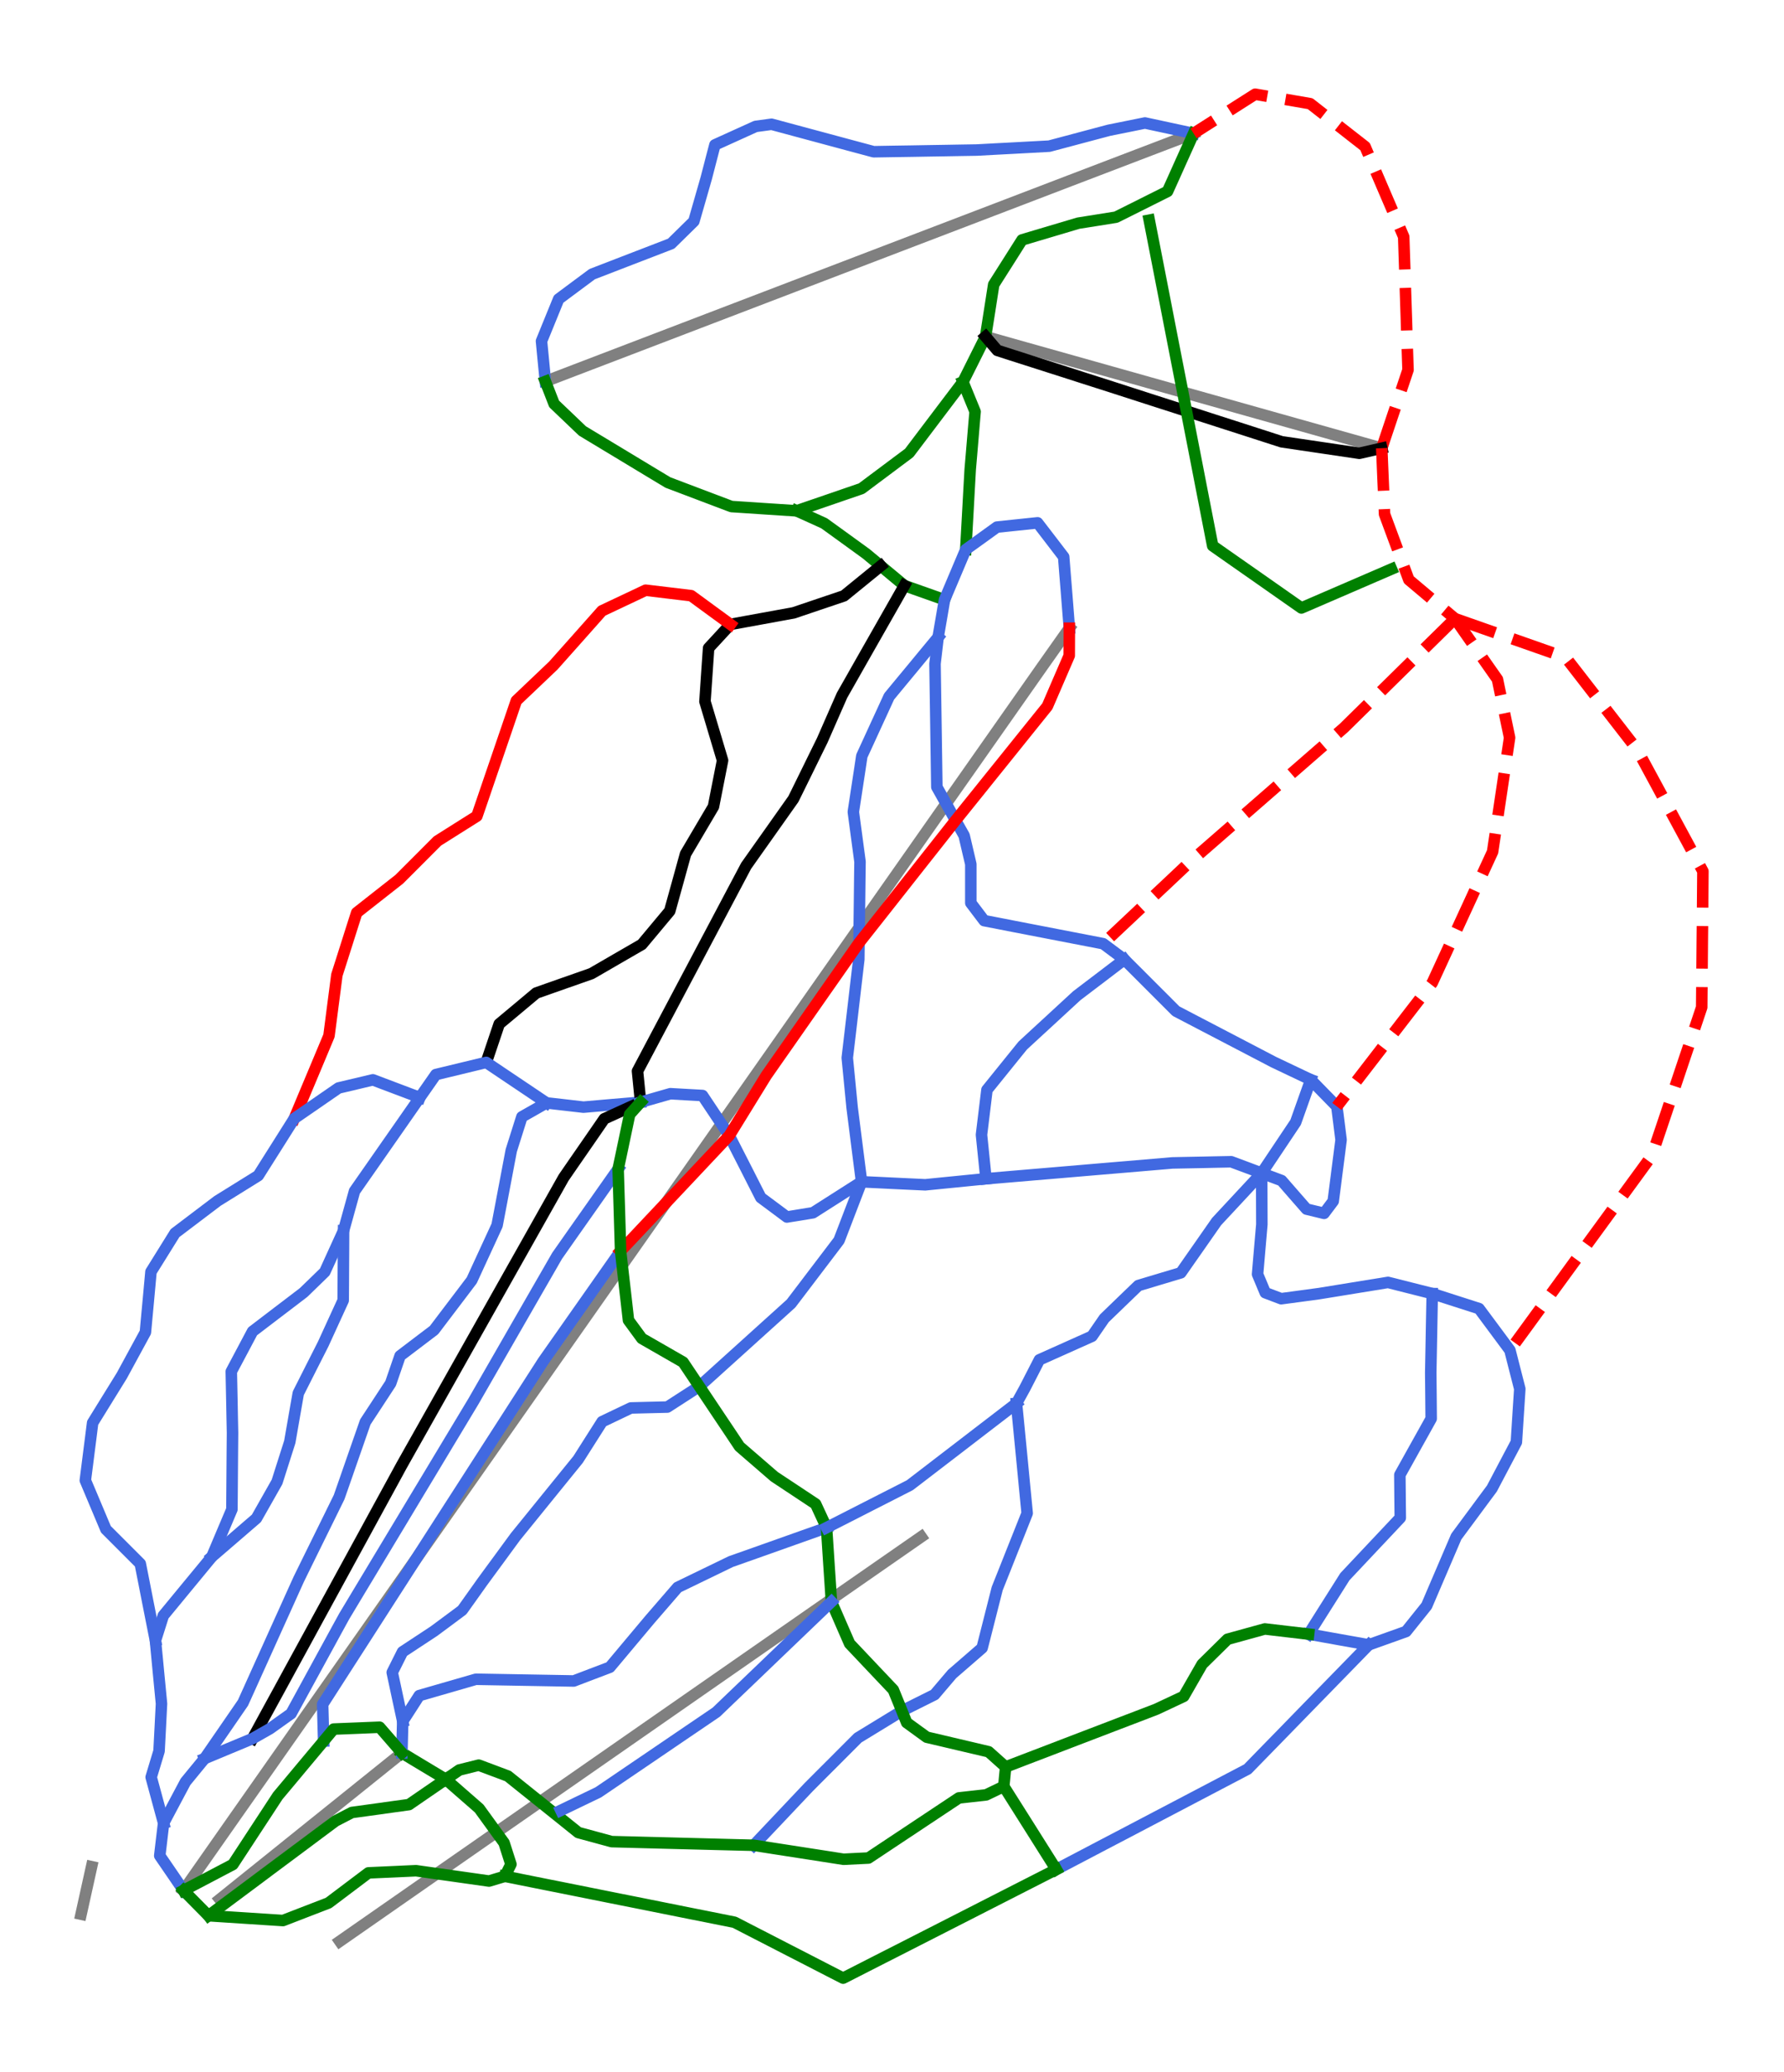 <?xml version="1.0" encoding="utf-8" standalone="no"?>
<!DOCTYPE svg PUBLIC "-//W3C//DTD SVG 1.1//EN"
  "http://www.w3.org/Graphics/SVG/1.1/DTD/svg11.dtd">
<svg height="72pt" version="1.1" viewBox="0 0 62.016 72" width="62.016pt" xmlns="http://www.w3.org/2000/svg" xmlns:xlink="http://www.w3.org/1999/xlink">
 <defs>
  <style type="text/css">*{stroke-linecap:butt;stroke-linejoin:round;}</style>
 </defs>
 <g id="figure_1">
  <g id="patch_1">
   <path d="M 0 72 
L 62.016 72 
L 62.016 0 
L 0 0 
z
" style="fill:#ffffff;"/>
  </g>
  <g id="axes_1">
   <g id="line2d_1">
    <path clip-path="url(#pda1035d376)" d="M 2.819 66.506 
L 3.184 64.855 
" style="fill:none;stroke:#808080;stroke-linecap:square;stroke-width:0.4;"/>
   </g>
   <g id="line2d_2">
    <path clip-path="url(#pda1035d376)" d="M 6.379 65.68 
L 8.193 63.092 
L 9.265 61.566 
L 10.336 60.039 
L 11.989 57.685 
L 13.642 55.332 
L 15.037 53.346 
L 16.431 51.36 
L 17.917 49.243 
L 19.403 47.126 
L 20.461 45.62 
L 21.519 44.113 
L 22.577 42.607 
L 23.635 41.101 
L 24.749 39.514 
L 25.863 37.927 
L 26.977 36.341 
L 28.091 34.754 
L 29.066 33.364 
L 30.042 31.974 
L 31.018 30.584 
L 31.994 29.194 
L 33.363 27.244 
L 34.733 25.293 
L 36.236 23.152 
L 37.173 21.826 
" style="fill:none;stroke:#808080;stroke-linecap:square;stroke-width:0.4;"/>
   </g>
   <g id="line2d_3">
    <path clip-path="url(#pda1035d376)" d="M 7.641 65.987 
L 9.224 64.716 
L 10.806 63.444 
L 12.389 62.173 
L 13.971 60.902 
" style="fill:none;stroke:#808080;stroke-linecap:square;stroke-width:0.4;"/>
   </g>
   <g id="line2d_4">
    <path clip-path="url(#pda1035d376)" d="M 34.26 11.695 
L 35.66 12.09 
L 37.318 12.556 
L 39.962 13.301 
L 40.778 13.53 
L 43.718 14.357 
L 46.659 15.184 
L 46.986 15.276 
L 47.398 15.392 
L 48.033 15.571 
" style="fill:none;stroke:#808080;stroke-linecap:square;stroke-width:0.4;"/>
   </g>
   <g id="line2d_5">
    <path clip-path="url(#pda1035d376)" d="M 18.959 13.252 
L 20.024 12.844 
L 21.905 12.125 
L 23.785 11.406 
L 25.607 10.709 
L 27.586 9.952 
L 29.179 9.343 
L 30.772 8.734 
L 31.946 8.285 
L 33.966 7.513 
L 35.987 6.74 
L 37.205 6.274 
L 39.522 5.389 
L 41.492 4.637 
" style="fill:none;stroke:#808080;stroke-linecap:square;stroke-width:0.4;"/>
   </g>
   <g id="line2d_6">
    <path clip-path="url(#pda1035d376)" d="M 11.812 67.446 
L 13.306 66.406 
L 14.8 65.366 
L 16.149 64.428 
L 17.499 63.489 
L 18.848 62.551 
L 20.198 61.613 
L 22.279 60.166 
L 24.36 58.719 
L 25.849 57.684 
L 27.338 56.649 
L 29.68 55.021 
L 32.023 53.394 
" style="fill:none;stroke:#808080;stroke-linecap:square;stroke-width:0.4;"/>
   </g>
   <g id="line2d_7">
    <path clip-path="url(#pda1035d376)" d="M 33.474 13.268 
L 33.685 13.785 
L 33.897 14.302 
L 33.854 14.803 
L 33.812 15.304 
L 33.77 15.805 
L 33.727 16.307 
L 33.688 17.003 
L 33.65 17.7 
L 33.611 18.397 
L 33.572 19.094 
" style="fill:none;stroke:#008000;stroke-linecap:square;stroke-width:0.4;"/>
   </g>
   <g id="line2d_8">
    <path clip-path="url(#pda1035d376)" d="M 32.834 20.838 
L 32.136 20.591 
L 31.438 20.344 
L 31.028 20.003 
L 30.617 19.661 
L 30.111 19.24 
L 29.38 18.71 
L 28.648 18.181 
L 28.171 17.964 
L 27.694 17.748 
" style="fill:none;stroke:#008000;stroke-linecap:square;stroke-width:0.4;"/>
   </g>
   <g id="line2d_9">
    <path clip-path="url(#pda1035d376)" d="M 49.788 44.943 
L 49.775 45.631 
L 49.762 46.318 
L 49.749 47.006 
L 49.736 47.693 
L 49.744 48.491 
L 49.751 49.289 
L 49.479 49.778 
L 49.206 50.266 
L 48.934 50.755 
L 48.662 51.243 
L 48.669 51.989 
L 48.677 52.735 
L 48.196 53.246 
L 47.714 53.757 
L 47.233 54.268 
L 46.752 54.779 
L 46.437 55.278 
L 46.121 55.777 
L 45.806 56.275 
L 45.491 56.774 
" style="fill:none;stroke:#4169e1;stroke-linecap:square;stroke-width:0.4;"/>
   </g>
   <g id="line2d_10">
    <path clip-path="url(#pda1035d376)" d="M 41.492 4.637 
L 40.647 4.455 
L 39.802 4.273 
L 39.175 4.4 
L 38.549 4.526 
L 38.03 4.664 
L 37.511 4.802 
L 36.993 4.94 
L 36.474 5.078 
L 35.844 5.112 
L 35.214 5.146 
L 34.583 5.179 
L 33.953 5.213 
L 33.388 5.222 
L 32.824 5.232 
L 32.259 5.241 
L 31.695 5.251 
L 31.033 5.261 
L 30.372 5.272 
L 29.484 5.034 
L 28.597 4.795 
L 27.709 4.556 
L 26.821 4.317 
L 26.269 4.392 
L 25.56 4.713 
L 24.852 5.034 
L 24.702 5.608 
L 24.553 6.183 
L 24.337 6.936 
L 24.12 7.69 
L 23.725 8.078 
L 23.33 8.466 
L 22.643 8.731 
L 21.957 8.995 
L 21.271 9.26 
L 20.584 9.525 
L 20.002 9.957 
L 19.42 10.39 
L 19.122 11.121 
L 18.824 11.852 
L 18.891 12.552 
L 18.959 13.252 
" style="fill:none;stroke:#4169e1;stroke-linecap:square;stroke-width:0.4;"/>
   </g>
   <g id="line2d_11">
    <path clip-path="url(#pda1035d376)" d="M 45.565 37.514 
L 45.302 38.254 
L 45.039 38.994 
L 44.744 39.435 
L 44.449 39.876 
L 44.154 40.317 
L 43.859 40.758 
L 43.468 41.178 
L 43.076 41.599 
L 42.685 42.019 
L 42.293 42.44 
L 41.982 42.885 
L 41.671 43.331 
L 41.359 43.776 
L 41.048 44.222 
L 40.309 44.443 
L 39.57 44.665 
L 38.979 45.234 
L 38.389 45.804 
L 37.96 46.426 
L 37.503 46.63 
L 37.046 46.835 
L 36.589 47.039 
L 36.132 47.244 
L 35.88 47.735 
L 35.628 48.226 
L 35.336 48.756 
" style="fill:none;stroke:#4169e1;stroke-linecap:square;stroke-width:0.4;"/>
   </g>
   <g id="line2d_12">
    <path clip-path="url(#pda1035d376)" d="M 39.086 33.337 
L 38.672 33.651 
L 38.259 33.966 
L 37.845 34.28 
L 37.431 34.595 
L 36.962 35.027 
L 36.493 35.46 
L 36.023 35.892 
L 35.554 36.325 
L 35.242 36.71 
L 34.931 37.095 
L 34.62 37.48 
L 34.309 37.865 
L 34.214 38.646 
L 34.119 39.426 
L 34.197 40.19 
L 34.275 40.954 
" style="fill:none;stroke:#4169e1;stroke-linecap:square;stroke-width:0.4;"/>
   </g>
   <g id="line2d_13">
    <path clip-path="url(#pda1035d376)" d="M 41.492 4.637 
L 41.266 5.14 
L 41.039 5.643 
L 40.813 6.147 
L 40.586 6.65 
L 40.138 6.874 
L 39.691 7.098 
L 39.243 7.322 
L 38.796 7.545 
L 38.139 7.65 
L 37.483 7.754 
L 36.994 7.9 
L 36.505 8.045 
L 36.017 8.19 
L 35.528 8.336 
L 35.036 9.112 
L 34.543 9.888 
L 34.402 10.792 
L 34.26 11.695 
L 33.867 12.482 
L 33.474 13.268 
L 33.006 13.885 
L 32.539 14.502 
L 32.072 15.119 
L 31.604 15.737 
L 31.19 16.046 
L 30.776 16.356 
L 30.362 16.665 
L 29.948 16.975 
L 29.384 17.168 
L 28.821 17.362 
L 28.257 17.555 
L 27.694 17.748 
L 27.127 17.711 
L 26.56 17.674 
L 25.993 17.636 
L 25.426 17.599 
L 24.873 17.39 
L 24.321 17.181 
L 23.769 16.972 
L 23.217 16.763 
L 22.475 16.316 
L 21.733 15.868 
L 20.99 15.42 
L 20.248 14.973 
L 19.756 14.503 
L 19.263 14.033 
L 18.959 13.252 
" style="fill:none;stroke:#008000;stroke-linecap:square;stroke-width:0.4;"/>
   </g>
   <g id="line2d_14">
    <path clip-path="url(#pda1035d376)" d="M 22.269 38.295 
L 21.773 38.338 
L 21.276 38.38 
L 20.78 38.423 
L 20.283 38.466 
L 19.64 38.392 
L 18.996 38.318 
L 18.569 38.561 
L 18.142 38.803 
L 17.957 39.389 
L 17.772 39.974 
L 17.649 40.624 
L 17.526 41.273 
L 17.403 41.922 
L 17.28 42.571 
L 17.06 43.049 
L 16.84 43.526 
L 16.62 44.003 
L 16.4 44.481 
L 16.072 44.914 
L 15.744 45.346 
L 15.415 45.779 
L 15.087 46.212 
L 14.498 46.659 
L 13.908 47.107 
L 13.744 47.584 
L 13.58 48.061 
L 13.14 48.733 
L 12.699 49.405 
L 12.472 50.057 
L 12.244 50.71 
L 12.017 51.363 
L 11.789 52.015 
L 11.439 52.728 
L 11.088 53.44 
L 10.737 54.152 
L 10.387 54.865 
L 10.144 55.402 
L 9.902 55.939 
L 9.659 56.476 
L 9.417 57.013 
L 9.175 57.55 
L 8.932 58.087 
L 8.69 58.624 
L 8.447 59.161 
L 8.114 59.645 
L 7.78 60.13 
L 7.446 60.614 
L 7.112 61.098 
L 6.78 61.502 
L 6.448 61.907 
L 6.067 62.623 
L 5.687 63.339 
L 5.62 63.906 
L 5.553 64.473 
L 5.966 65.076 
L 6.379 65.68 
" style="fill:none;stroke:#4169e1;stroke-linecap:square;stroke-width:0.4;"/>
   </g>
   <g id="line2d_15">
    <path clip-path="url(#pda1035d376)" d="M 11.944 42.756 
L 11.941 43.361 
L 11.937 43.967 
L 11.934 44.573 
L 11.93 45.179 
L 11.582 45.938 
L 11.234 46.698 
L 10.801 47.552 
L 10.369 48.407 
L 10.221 49.251 
L 10.074 50.095 
L 9.852 50.791 
L 9.63 51.488 
L 9.272 52.12 
L 8.913 52.753 
L 8.526 53.086 
L 8.139 53.42 
L 7.752 53.753 
L 7.365 54.086 
" style="fill:none;stroke:#4169e1;stroke-linecap:square;stroke-width:0.4;"/>
   </g>
   <g id="line2d_16">
    <path clip-path="url(#pda1035d376)" d="M 30.617 19.661 
L 29.978 20.181 
L 29.338 20.702 
L 28.463 20.997 
L 27.587 21.293 
L 27.038 21.393 
L 26.49 21.493 
L 25.941 21.593 
L 25.392 21.694 
L 25.013 22.105 
L 24.633 22.516 
L 24.569 23.445 
L 24.506 24.373 
L 24.659 24.885 
L 24.812 25.396 
L 24.965 25.908 
L 25.118 26.42 
L 24.96 27.222 
L 24.802 28.024 
L 24.316 28.847 
L 23.831 29.669 
L 23.694 30.165 
L 23.557 30.661 
L 23.419 31.157 
L 23.282 31.652 
L 22.797 32.233 
L 22.312 32.813 
L 21.874 33.066 
L 21.436 33.319 
L 20.998 33.573 
L 20.56 33.826 
L 20.08 33.995 
L 19.6 34.163 
L 19.12 34.332 
L 18.64 34.501 
L 17.997 35.039 
L 17.353 35.577 
L 17.128 36.244 
L 16.903 36.911 
" style="fill:none;stroke:#000000;stroke-linecap:square;stroke-width:0.4;"/>
   </g>
   <g id="line2d_17">
    <path clip-path="url(#pda1035d376)" d="M 43.859 40.758 
L 43.862 41.649 
L 43.865 42.541 
L 43.79 43.407 
L 43.716 44.272 
L 43.984 44.913 
L 44.536 45.122 
L 45.2 45.033 
L 45.864 44.943 
L 46.461 44.846 
L 47.057 44.749 
L 47.654 44.652 
L 48.251 44.555 
L 49.02 44.749 
L 49.788 44.943 
L 50.601 45.204 
L 51.414 45.465 
L 51.952 46.189 
L 52.489 46.913 
L 52.66 47.584 
L 52.832 48.255 
L 52.772 49.18 
L 52.713 50.105 
L 52.287 50.911 
L 51.862 51.717 
L 51.552 52.134 
L 51.243 52.552 
L 50.933 52.97 
L 50.624 53.387 
L 50.366 53.988 
L 50.109 54.588 
L 49.851 55.189 
L 49.594 55.79 
L 49.236 56.237 
L 48.878 56.684 
L 48.229 56.916 
L 47.58 57.147 
L 47.058 57.054 
L 46.535 56.961 
L 46.013 56.867 
L 45.491 56.774 
" style="fill:none;stroke:#4169e1;stroke-linecap:square;stroke-width:0.4;"/>
   </g>
   <g id="line2d_18">
    <path clip-path="url(#pda1035d376)" d="M 13.971 60.902 
L 14.733 61.361 
L 15.496 61.819 
L 16.076 62.326 
L 16.656 62.832 
L 17.089 63.429 
L 17.522 64.025 
L 17.761 64.771 
L 17.552 65.189 
L 17 65.354 
L 16.366 65.264 
L 15.731 65.174 
L 15.097 65.085 
L 14.463 64.995 
L 13.635 65.033 
L 12.807 65.07 
L 12.114 65.592 
L 11.42 66.115 
L 10.629 66.42 
L 9.838 66.726 
L 9.19 66.684 
L 8.542 66.642 
L 7.895 66.6 
L 7.247 66.558 
L 6.813 66.119 
L 6.379 65.68 
" style="fill:none;stroke:#008000;stroke-linecap:square;stroke-width:0.4;"/>
   </g>
   <g id="line2d_19">
    <path clip-path="url(#pda1035d376)" d="M 21.573 43.464 
L 21.237 43.943 
L 20.901 44.421 
L 20.565 44.9 
L 20.229 45.378 
L 19.893 45.856 
L 19.557 46.335 
L 19.221 46.813 
L 18.884 47.292 
L 18.405 48.037 
L 17.926 48.782 
L 17.447 49.527 
L 16.967 50.272 
L 16.488 51.017 
L 16.009 51.762 
L 15.529 52.507 
L 15.05 53.252 
L 14.571 53.997 
L 14.092 54.742 
L 13.612 55.487 
L 13.133 56.232 
L 12.654 56.977 
L 12.174 57.722 
L 11.695 58.467 
L 11.216 59.212 
L 11.233 59.851 
L 11.251 60.49 
" style="fill:none;stroke:#4169e1;stroke-linecap:square;stroke-width:0.4;"/>
   </g>
   <g id="line2d_20">
    <path clip-path="url(#pda1035d376)" d="M 50.578 21.493 
L 50.096 21.967 
L 49.613 22.441 
L 49.131 22.915 
L 48.649 23.389 
L 48.167 23.863 
L 47.685 24.337 
L 47.202 24.811 
L 46.72 25.285 
L 46.045 25.873 
L 45.37 26.461 
L 44.694 27.049 
L 44.019 27.638 
L 43.344 28.226 
L 42.669 28.814 
L 41.994 29.402 
L 41.318 29.99 
L 40.947 30.34 
L 40.576 30.69 
L 40.204 31.039 
L 39.833 31.389 
L 39.462 31.739 
L 39.091 32.088 
L 38.719 32.438 
L 38.348 32.787 
" style="fill:none;stroke:#ff0000;stroke-dasharray:1.48,0.64;stroke-dashoffset:0;stroke-width:0.4;"/>
   </g>
   <g id="line2d_21">
    <path clip-path="url(#pda1035d376)" d="M 31.438 20.344 
L 31.168 20.821 
L 30.897 21.297 
L 30.626 21.773 
L 30.355 22.249 
L 30.084 22.725 
L 29.813 23.202 
L 29.543 23.678 
L 29.272 24.154 
L 28.927 24.939 
L 28.583 25.723 
L 28.332 26.233 
L 28.082 26.742 
L 27.832 27.251 
L 27.581 27.76 
L 27.17 28.341 
L 26.759 28.922 
L 26.348 29.502 
L 25.937 30.083 
L 25.701 30.529 
L 25.465 30.974 
L 25.229 31.42 
L 24.993 31.866 
L 24.757 32.312 
L 24.521 32.757 
L 24.285 33.203 
L 24.049 33.649 
L 23.813 34.094 
L 23.577 34.54 
L 23.341 34.986 
L 23.105 35.432 
L 22.869 35.877 
L 22.633 36.323 
L 22.397 36.769 
L 22.161 37.214 
L 22.215 37.755 
L 22.269 38.295 
L 21.638 38.583 
L 21.007 38.87 
L 20.654 39.382 
L 20.3 39.894 
L 19.946 40.405 
L 19.593 40.917 
L 19.241 41.542 
L 18.889 42.167 
L 18.537 42.792 
L 18.185 43.417 
L 17.832 44.042 
L 17.48 44.667 
L 17.128 45.292 
L 16.776 45.917 
L 16.424 46.542 
L 16.072 47.167 
L 15.72 47.792 
L 15.368 48.417 
L 15.016 49.042 
L 14.664 49.667 
L 14.311 50.292 
L 13.959 50.917 
L 13.636 51.51 
L 13.312 52.103 
L 12.988 52.696 
L 12.665 53.289 
L 12.341 53.882 
L 12.017 54.475 
L 11.694 55.067 
L 11.37 55.66 
L 11.046 56.253 
L 10.723 56.846 
L 10.399 57.439 
L 10.075 58.032 
L 9.752 58.625 
L 9.428 59.217 
L 9.104 59.81 
L 8.781 60.403 
" style="fill:none;stroke:#000000;stroke-linecap:square;stroke-width:0.4;"/>
   </g>
   <g id="line2d_22">
    <path clip-path="url(#pda1035d376)" d="M 25.392 21.694 
L 24.709 21.195 
L 24.027 20.696 
L 23.235 20.601 
L 22.444 20.506 
L 21.684 20.865 
L 20.925 21.223 
L 20.503 21.698 
L 20.081 22.173 
L 19.658 22.648 
L 19.236 23.122 
L 18.593 23.734 
L 17.949 24.346 
L 17.778 24.847 
L 17.607 25.348 
L 17.435 25.85 
L 17.264 26.351 
L 17.092 26.852 
L 16.921 27.353 
L 16.75 27.854 
L 16.578 28.355 
L 15.892 28.787 
L 15.206 29.22 
L 14.542 29.885 
L 13.877 30.55 
L 13.138 31.13 
L 12.4 31.71 
L 12.227 32.251 
L 12.055 32.793 
L 11.883 33.334 
L 11.71 33.876 
L 11.642 34.403 
L 11.573 34.931 
L 11.505 35.458 
L 11.436 35.986 
L 11.162 36.64 
L 10.888 37.294 
L 10.559 38.077 
L 10.231 38.86 
" style="fill:none;stroke:#ff0000;stroke-linecap:square;stroke-width:0.4;"/>
   </g>
   <g id="line2d_23">
    <path clip-path="url(#pda1035d376)" d="M 14.593 38.133 
L 13.778 37.825 
L 12.962 37.517 
L 12.365 37.659 
L 11.768 37.8 
L 11 38.33 
L 10.231 38.86 
L 9.918 39.356 
L 9.605 39.852 
L 9.291 40.348 
L 8.978 40.844 
L 8.269 41.285 
L 7.56 41.725 
L 6.822 42.284 
L 6.084 42.843 
L 5.666 43.515 
L 5.248 44.186 
L 5.2 44.711 
L 5.152 45.236 
L 5.103 45.761 
L 5.055 46.286 
L 4.645 47.039 
L 4.235 47.793 
L 3.727 48.614 
L 3.22 49.434 
L 3.157 49.934 
L 3.093 50.434 
L 3.03 50.933 
L 2.966 51.433 
L 3.324 52.283 
L 3.682 53.134 
L 4.279 53.731 
L 4.876 54.328 
L 5.008 54.995 
L 5.139 55.663 
L 5.271 56.33 
L 5.403 56.998 
" style="fill:none;stroke:#4169e1;stroke-linecap:square;stroke-width:0.4;"/>
   </g>
   <g id="line2d_24">
    <path clip-path="url(#pda1035d376)" d="M 24.31 48.168 
L 23.755 48.527 
L 23.199 48.886 
L 22.565 48.901 
L 21.931 48.917 
L 21.431 49.155 
L 20.931 49.394 
L 20.513 50.051 
L 20.096 50.707 
L 19.551 51.378 
L 19.006 52.05 
L 18.462 52.721 
L 17.917 53.392 
L 17.63 53.784 
L 17.343 54.176 
L 17.055 54.567 
L 16.768 54.959 
L 16.418 55.451 
L 16.067 55.943 
L 15.575 56.309 
L 15.082 56.674 
L 14.538 57.032 
L 13.993 57.391 
L 13.635 58.106 
L 13.817 58.955 
L 13.999 59.803 
" style="fill:none;stroke:#4169e1;stroke-linecap:square;stroke-width:0.4;"/>
   </g>
   <g id="line2d_25">
    <path clip-path="url(#pda1035d376)" d="M 15.496 61.819 
L 14.856 62.258 
L 14.216 62.698 
L 13.72 62.766 
L 13.224 62.835 
L 12.728 62.904 
L 12.232 62.972 
L 11.662 63.267 
L 11.11 63.678 
L 10.558 64.09 
L 10.006 64.501 
L 9.454 64.912 
L 8.903 65.324 
L 8.351 65.735 
L 7.799 66.146 
L 7.247 66.558 
" style="fill:none;stroke:#008000;stroke-linecap:square;stroke-width:0.4;"/>
   </g>
   <g id="line2d_26">
    <path clip-path="url(#pda1035d376)" d="M 48.033 15.571 
L 48.261 14.891 
L 48.489 14.211 
L 48.718 13.532 
L 48.946 12.852 
L 48.927 12.274 
L 48.908 11.696 
L 48.89 11.117 
L 48.871 10.539 
L 48.852 9.961 
L 48.834 9.383 
L 48.815 8.805 
L 48.796 8.227 
L 48.461 7.443 
L 48.125 6.66 
L 47.789 5.877 
L 47.453 5.093 
L 46.976 4.721 
L 46.499 4.348 
L 46.021 3.975 
L 45.544 3.602 
L 45.066 3.519 
L 44.589 3.437 
L 44.111 3.355 
L 43.634 3.273 
L 43.098 3.614 
L 42.563 3.955 
L 42.028 4.296 
L 41.492 4.637 
" style="fill:none;stroke:#ff0000;stroke-dasharray:1.48,0.64;stroke-dashoffset:0;stroke-width:0.4;"/>
   </g>
   <g id="line2d_27">
    <path clip-path="url(#pda1035d376)" d="M 35.336 48.756 
L 35.429 49.711 
L 35.522 50.665 
L 35.614 51.62 
L 35.707 52.575 
L 35.447 53.23 
L 35.186 53.884 
L 34.926 54.539 
L 34.665 55.193 
L 34.534 55.709 
L 34.403 56.225 
L 34.272 56.741 
L 34.141 57.256 
L 33.619 57.709 
L 33.097 58.161 
L 32.487 58.878 
L 31.92 59.161 
L 31.353 59.444 
L 30.589 59.911 
L 29.824 60.378 
L 29.397 60.805 
L 28.97 61.233 
L 28.542 61.66 
L 28.115 62.088 
L 27.636 62.594 
L 27.158 63.1 
L 26.679 63.606 
L 26.201 64.111 
" style="fill:none;stroke:#4169e1;stroke-linecap:square;stroke-width:0.4;"/>
   </g>
   <g id="line2d_28">
    <path clip-path="url(#pda1035d376)" d="M 32.611 22.141 
L 32.185 22.655 
L 31.76 23.17 
L 31.334 23.684 
L 30.909 24.198 
L 30.672 24.715 
L 30.434 25.232 
L 30.197 25.749 
L 29.959 26.266 
L 29.886 26.752 
L 29.812 27.237 
L 29.738 27.722 
L 29.664 28.208 
L 29.78 29.073 
L 29.896 29.938 
L 29.887 30.643 
L 29.879 31.348 
L 29.87 32.053 
L 29.861 32.758 
L 29.854 33.335 
L 29.754 34.189 
L 29.654 35.044 
L 29.554 35.898 
L 29.453 36.753 
L 29.538 37.618 
L 29.622 38.483 
L 29.704 39.127 
L 29.786 39.771 
L 29.868 40.415 
L 29.95 41.059 
L 29.754 41.568 
L 29.558 42.077 
L 29.363 42.586 
L 29.167 43.095 
L 28.75 43.644 
L 28.333 44.192 
L 27.916 44.741 
L 27.499 45.289 
L 27.101 45.649 
L 26.702 46.009 
L 26.303 46.369 
L 25.905 46.729 
L 25.506 47.089 
L 25.107 47.449 
L 24.709 47.809 
L 24.31 48.168 
" style="fill:none;stroke:#4169e1;stroke-linecap:square;stroke-width:0.4;"/>
   </g>
   <g id="line2d_29">
    <path clip-path="url(#pda1035d376)" d="M 18.996 38.318 
L 18.473 37.966 
L 17.95 37.615 
L 17.426 37.263 
L 16.903 36.911 
L 16.027 37.123 
L 15.151 37.334 
L 14.872 37.734 
L 14.593 38.133 
L 14.309 38.54 
L 14.026 38.946 
L 13.742 39.353 
L 13.458 39.759 
L 13.175 40.165 
L 12.891 40.572 
L 12.607 40.978 
L 12.324 41.384 
L 12.134 42.07 
L 11.944 42.756 
L 11.617 43.473 
L 11.29 44.191 
L 10.921 44.55 
L 10.551 44.908 
L 10.108 45.246 
L 9.665 45.583 
L 9.222 45.921 
L 8.779 46.259 
L 8.41 46.955 
L 8.04 47.651 
L 8.051 48.183 
L 8.062 48.716 
L 8.072 49.249 
L 8.083 49.782 
L 8.077 50.446 
L 8.072 51.111 
L 8.067 51.776 
L 8.062 52.44 
L 7.713 53.263 
L 7.365 54.086 
L 6.943 54.598 
L 6.521 55.109 
L 6.099 55.621 
L 5.677 56.133 
L 5.403 56.998 
L 5.456 57.546 
L 5.508 58.095 
L 5.561 58.643 
L 5.614 59.192 
L 5.572 60.015 
L 5.529 60.838 
L 5.255 61.745 
L 5.471 62.542 
L 5.687 63.339 
" style="fill:none;stroke:#4169e1;stroke-linecap:square;stroke-width:0.4;"/>
   </g>
   <g id="line2d_30">
    <path clip-path="url(#pda1035d376)" d="M 37.173 21.826 
L 37.124 21.206 
L 37.075 20.586 
L 37.025 19.967 
L 36.976 19.347 
L 36.523 18.756 
L 36.069 18.165 
L 35.362 18.239 
L 34.656 18.313 
L 34.114 18.704 
L 33.572 19.094 
L 33.203 19.966 
L 32.834 20.838 
L 32.723 21.489 
L 32.611 22.141 
L 32.503 23.061 
L 32.511 23.596 
L 32.519 24.131 
L 32.527 24.667 
L 32.535 25.202 
L 32.543 25.738 
L 32.551 26.273 
L 32.559 26.808 
L 32.567 27.344 
L 32.892 27.923 
L 33.218 28.503 
L 33.516 29.032 
L 33.632 29.528 
L 33.748 30.024 
L 33.748 30.699 
L 33.748 31.374 
L 34.212 31.986 
L 34.729 32.086 
L 35.246 32.187 
L 35.763 32.287 
L 36.28 32.387 
L 36.797 32.487 
L 37.314 32.587 
L 37.831 32.687 
L 38.348 32.787 
L 39.086 33.337 
L 39.535 33.785 
L 39.983 34.233 
L 40.432 34.682 
L 40.88 35.13 
L 41.729 35.573 
L 42.579 36.016 
L 43.428 36.459 
L 44.277 36.902 
L 44.921 37.208 
L 45.565 37.514 
L 46.018 37.978 
L 46.472 38.442 
L 46.546 39.023 
L 46.619 39.603 
L 46.551 40.136 
L 46.482 40.669 
L 46.414 41.201 
L 46.345 41.734 
L 46.028 42.156 
L 45.417 42.008 
L 44.984 41.513 
L 44.552 41.017 
L 43.859 40.758 
L 43.33 40.56 
L 42.8 40.363 
L 42.289 40.373 
L 41.777 40.384 
L 41.265 40.394 
L 40.754 40.404 
L 39.944 40.473 
L 39.134 40.542 
L 38.324 40.61 
L 37.514 40.679 
L 36.705 40.748 
L 35.895 40.816 
L 35.085 40.885 
L 34.275 40.954 
L 33.748 41.006 
L 33.22 41.059 
L 32.693 41.111 
L 32.165 41.164 
L 31.612 41.138 
L 31.058 41.112 
L 30.504 41.085 
L 29.95 41.059 
L 29.528 41.328 
L 29.106 41.597 
L 28.684 41.866 
L 28.262 42.135 
L 27.354 42.283 
L 26.901 41.945 
L 26.447 41.608 
L 26.173 41.07 
L 25.899 40.531 
L 25.624 39.993 
L 25.35 39.455 
L 24.886 38.759 
L 24.421 38.062 
L 23.862 38.031 
L 23.303 37.999 
L 22.786 38.147 
L 22.269 38.295 
" style="fill:none;stroke:#4169e1;stroke-linecap:square;stroke-width:0.4;"/>
   </g>
   <g id="line2d_31">
    <path clip-path="url(#pda1035d376)" d="M 48.033 15.571 
L 47.255 15.749 
L 46.58 15.649 
L 45.905 15.549 
L 45.229 15.449 
L 44.554 15.349 
L 43.813 15.11 
L 43.072 14.871 
L 42.331 14.633 
L 41.59 14.394 
L 40.849 14.155 
L 40.107 13.917 
L 39.366 13.678 
L 38.625 13.439 
L 38.131 13.281 
L 37.636 13.123 
L 37.142 12.964 
L 36.647 12.806 
L 36.153 12.648 
L 35.658 12.49 
L 35.163 12.332 
L 34.669 12.173 
L 34.26 11.695 
" style="fill:none;stroke:#000000;stroke-linecap:square;stroke-width:0.4;"/>
   </g>
   <g id="line2d_32">
    <path clip-path="url(#pda1035d376)" d="M 28.733 53.076 
L 27.901 53.371 
L 27.07 53.666 
L 26.238 53.961 
L 25.406 54.255 
L 24.944 54.479 
L 24.481 54.703 
L 24.019 54.927 
L 23.556 55.151 
L 23.079 55.703 
L 22.601 56.255 
L 22.251 56.672 
L 21.9 57.09 
L 21.55 57.508 
L 21.199 57.926 
L 20.572 58.164 
L 19.945 58.403 
L 19.095 58.388 
L 18.244 58.373 
L 17.394 58.358 
L 16.543 58.343 
L 16.051 58.485 
L 15.559 58.627 
L 15.066 58.769 
L 14.574 58.911 
L 14.287 59.357 
L 13.999 59.803 
L 13.985 60.353 
L 13.971 60.902 
" style="fill:none;stroke:#4169e1;stroke-linecap:square;stroke-width:0.4;"/>
   </g>
   <g id="line2d_33">
    <path clip-path="url(#pda1035d376)" d="M 13.971 60.902 
L 13.584 60.456 
L 13.196 60.009 
L 12.397 60.042 
L 11.598 60.074 
L 11.251 60.49 
L 10.852 60.966 
L 10.454 61.442 
L 10.056 61.919 
L 9.657 62.395 
L 9.267 62.991 
L 8.876 63.587 
L 8.486 64.183 
L 8.095 64.779 
L 7.666 65.004 
L 7.237 65.23 
L 6.808 65.455 
L 6.379 65.68 
" style="fill:none;stroke:#008000;stroke-linecap:square;stroke-width:0.4;"/>
   </g>
   <g id="line2d_34">
    <path clip-path="url(#pda1035d376)" d="M 21.488 40.615 
L 20.957 41.37 
L 20.426 42.125 
L 19.895 42.879 
L 19.365 43.634 
L 19.001 44.267 
L 18.636 44.9 
L 18.272 45.533 
L 17.908 46.166 
L 17.544 46.799 
L 17.18 47.432 
L 16.816 48.065 
L 16.452 48.698 
L 16.172 49.163 
L 15.892 49.629 
L 15.611 50.095 
L 15.331 50.561 
L 15.051 51.027 
L 14.771 51.492 
L 14.49 51.958 
L 14.21 52.424 
L 13.93 52.89 
L 13.649 53.356 
L 13.369 53.822 
L 13.089 54.287 
L 12.809 54.753 
L 12.528 55.219 
L 12.248 55.685 
L 11.968 56.151 
L 11.708 56.625 
L 11.449 57.1 
L 11.189 57.575 
L 10.93 58.05 
L 10.524 58.794 
L 10.118 59.537 
L 9.381 60.062 
L 8.781 60.403 
L 7.946 60.751 
L 7.112 61.098 
" style="fill:none;stroke:#4169e1;stroke-linecap:square;stroke-width:0.4;"/>
   </g>
   <g id="line2d_35">
    <path clip-path="url(#pda1035d376)" d="M 37.173 21.826 
L 37.169 22.778 
L 36.788 23.659 
L 36.408 24.539 
L 36.009 25.034 
L 35.61 25.53 
L 35.212 26.025 
L 34.813 26.521 
L 34.414 27.016 
L 34.016 27.512 
L 33.617 28.007 
L 33.218 28.503 
L 32.799 29.035 
L 32.379 29.567 
L 31.959 30.098 
L 31.54 30.63 
L 31.12 31.162 
L 30.701 31.694 
L 30.281 32.226 
L 29.861 32.758 
L 29.458 33.334 
L 29.055 33.911 
L 28.651 34.487 
L 28.248 35.064 
L 27.845 35.64 
L 27.442 36.217 
L 27.038 36.793 
L 26.635 37.37 
L 26.314 37.891 
L 25.993 38.412 
L 25.671 38.934 
L 25.35 39.455 
L 24.878 39.956 
L 24.406 40.457 
L 23.934 40.959 
L 23.462 41.46 
L 22.989 41.961 
L 22.517 42.462 
L 22.045 42.963 
L 21.573 43.464 
" style="fill:none;stroke:#ff0000;stroke-linecap:square;stroke-width:0.4;"/>
   </g>
   <g id="line2d_36">
    <path clip-path="url(#pda1035d376)" d="M 50.578 21.493 
L 51.059 21.662 
L 51.541 21.831 
L 52.022 22 
L 52.503 22.168 
L 52.985 22.337 
L 53.466 22.506 
L 53.947 22.675 
L 54.429 22.844 
L 54.74 23.245 
L 55.051 23.646 
L 55.362 24.047 
L 55.674 24.448 
L 55.985 24.849 
L 56.296 25.25 
L 56.607 25.651 
L 56.918 26.052 
L 57.203 26.579 
L 57.488 27.106 
L 57.773 27.634 
L 58.058 28.161 
L 58.343 28.689 
L 58.628 29.216 
L 58.913 29.744 
L 59.197 30.271 
L 59.192 30.862 
L 59.187 31.453 
L 59.182 32.043 
L 59.176 32.634 
L 59.171 33.225 
L 59.166 33.816 
L 59.16 34.407 
L 59.155 34.997 
L 58.939 35.641 
L 58.723 36.284 
L 58.506 36.928 
L 58.29 37.572 
L 58.074 38.215 
L 57.858 38.859 
L 57.641 39.502 
L 57.425 40.146 
L 57.117 40.569 
L 56.808 40.992 
L 56.499 41.415 
L 56.191 41.838 
L 55.882 42.261 
L 55.574 42.683 
L 55.265 43.106 
L 54.957 43.529 
L 54.648 43.952 
L 54.34 44.375 
L 54.031 44.798 
L 53.723 45.221 
L 53.414 45.644 
L 53.106 46.067 
L 52.797 46.49 
L 52.489 46.913 
" style="fill:none;stroke:#ff0000;stroke-dasharray:1.48,0.64;stroke-dashoffset:0;stroke-width:0.4;"/>
   </g>
   <g id="line2d_37">
    <path clip-path="url(#pda1035d376)" d="M 48.033 15.571 
L 48.057 16.144 
L 48.081 16.717 
L 48.106 17.291 
L 48.13 17.864 
L 48.341 18.434 
L 48.552 19.003 
L 48.763 19.573 
L 48.974 20.143 
L 49.375 20.48 
L 49.776 20.818 
L 50.177 21.156 
L 50.578 21.493 
L 50.947 22.021 
L 51.316 22.548 
L 51.685 23.076 
L 52.055 23.603 
L 52.16 24.11 
L 52.266 24.616 
L 52.371 25.122 
L 52.477 25.629 
L 52.403 26.125 
L 52.329 26.62 
L 52.255 27.116 
L 52.181 27.612 
L 52.107 28.108 
L 52.034 28.604 
L 51.96 29.1 
L 51.886 29.595 
L 51.623 30.165 
L 51.361 30.734 
L 51.099 31.304 
L 50.836 31.874 
L 50.574 32.443 
L 50.311 33.013 
L 50.049 33.582 
L 49.786 34.152 
L 49.372 34.688 
L 48.958 35.224 
L 48.544 35.761 
L 48.129 36.297 
L 47.715 36.833 
L 47.301 37.37 
L 46.886 37.906 
L 46.472 38.442 
" style="fill:none;stroke:#ff0000;stroke-dasharray:1.48,0.64;stroke-dashoffset:0;stroke-width:0.4;"/>
   </g>
   <g id="line2d_38">
    <path clip-path="url(#pda1035d376)" d="M 22.269 38.295 
L 21.889 38.716 
L 21.789 39.191 
L 21.689 39.666 
L 21.589 40.141 
L 21.488 40.615 
L 21.509 41.328 
L 21.531 42.04 
L 21.552 42.752 
L 21.573 43.464 
L 21.641 44.066 
L 21.71 44.667 
L 21.779 45.268 
L 21.847 45.869 
L 22.312 46.503 
L 23.029 46.914 
L 23.746 47.326 
L 24.028 47.747 
L 24.31 48.168 
L 24.66 48.691 
L 25.009 49.213 
L 25.359 49.735 
L 25.708 50.258 
L 26.313 50.781 
L 26.918 51.304 
L 27.636 51.779 
L 28.353 52.254 
L 28.733 53.076 
L 28.775 53.72 
L 28.817 54.364 
L 28.86 55.007 
L 28.902 55.651 
L 29.218 56.379 
L 29.535 57.106 
L 29.915 57.507 
L 30.294 57.908 
L 30.674 58.309 
L 31.054 58.71 
L 31.353 59.444 
L 31.518 59.85 
L 32.215 60.356 
L 32.753 60.482 
L 33.291 60.609 
L 33.829 60.735 
L 34.367 60.862 
L 34.958 61.39 
L 34.894 62.065 
L 34.282 62.36 
L 33.333 62.466 
L 32.547 62.988 
L 31.761 63.51 
L 30.975 64.032 
L 30.189 64.554 
L 29.324 64.597 
L 28.543 64.475 
L 27.762 64.354 
L 26.981 64.233 
L 26.201 64.111 
L 25.583 64.096 
L 24.966 64.08 
L 24.349 64.064 
L 23.732 64.048 
L 23.115 64.032 
L 22.498 64.016 
L 21.88 64 
L 21.263 63.984 
L 20.683 63.826 
L 20.103 63.669 
L 19.491 63.178 
L 18.879 62.687 
L 18.267 62.197 
L 17.655 61.706 
L 17.148 61.516 
L 16.642 61.327 
L 15.967 61.495 
L 15.496 61.819 
" style="fill:none;stroke:#008000;stroke-linecap:square;stroke-width:0.4;"/>
   </g>
   <g id="line2d_39">
    <path clip-path="url(#pda1035d376)" d="M 48.371 19.771 
L 47.588 20.109 
L 46.806 20.447 
L 46.023 20.785 
L 45.24 21.123 
L 44.469 20.583 
L 43.698 20.043 
L 42.927 19.504 
L 42.156 18.964 
L 42.018 18.257 
L 41.88 17.549 
L 41.742 16.842 
L 41.605 16.135 
L 41.467 15.428 
L 41.329 14.721 
L 41.191 14.013 
L 41.053 13.306 
L 40.915 12.599 
L 40.777 11.892 
L 40.639 11.185 
L 40.502 10.477 
L 40.364 9.77 
L 40.226 9.063 
L 40.088 8.356 
L 39.95 7.649 
" style="fill:none;stroke:#008000;stroke-linecap:square;stroke-width:0.4;"/>
   </g>
   <g id="line2d_40">
    <path clip-path="url(#pda1035d376)" d="M 35.336 48.756 
L 34.873 49.111 
L 34.409 49.467 
L 33.946 49.822 
L 33.483 50.178 
L 33.019 50.534 
L 32.556 50.889 
L 32.092 51.245 
L 31.629 51.6 
L 30.991 51.926 
L 30.352 52.251 
L 29.543 52.664 
L 28.733 53.076 
" style="fill:none;stroke:#4169e1;stroke-linecap:square;stroke-width:0.4;"/>
   </g>
   <g id="line2d_41">
    <path clip-path="url(#pda1035d376)" d="M 28.902 55.651 
L 28.402 56.13 
L 27.901 56.61 
L 27.401 57.089 
L 26.901 57.568 
L 26.401 58.048 
L 25.901 58.527 
L 25.4 59.006 
L 24.9 59.486 
L 24.388 59.834 
L 23.875 60.182 
L 23.363 60.53 
L 22.85 60.879 
L 22.338 61.227 
L 21.825 61.575 
L 21.313 61.923 
L 20.8 62.271 
L 20.148 62.585 
L 19.496 62.899 
" style="fill:none;stroke:#4169e1;stroke-linecap:square;stroke-width:0.4;"/>
   </g>
   <g id="line2d_42">
    <path clip-path="url(#pda1035d376)" d="M 45.491 56.774 
L 44.73 56.685 
L 43.969 56.595 
L 43.32 56.774 
L 42.671 56.953 
L 42.231 57.386 
L 41.791 57.819 
L 41.47 58.378 
L 41.149 58.937 
L 40.672 59.161 
L 40.194 59.385 
L 39.54 59.636 
L 38.885 59.886 
L 38.23 60.137 
L 37.576 60.387 
L 36.921 60.638 
L 36.267 60.889 
L 35.612 61.139 
L 34.958 61.39 
" style="fill:none;stroke:#008000;stroke-linecap:square;stroke-width:0.4;"/>
   </g>
   <g id="line2d_43">
    <path clip-path="url(#pda1035d376)" d="M 47.58 57.147 
L 47.054 57.687 
L 46.527 58.227 
L 46.001 58.766 
L 45.474 59.306 
L 44.948 59.846 
L 44.422 60.386 
L 43.895 60.925 
L 43.369 61.465 
L 42.537 61.901 
L 41.706 62.337 
L 40.875 62.773 
L 40.043 63.209 
L 39.212 63.645 
L 38.38 64.08 
L 37.549 64.516 
L 36.717 64.952 
" style="fill:none;stroke:#4169e1;stroke-linecap:square;stroke-width:0.4;"/>
   </g>
   <g id="line2d_44">
    <path clip-path="url(#pda1035d376)" d="M 36.717 64.952 
L 36.254 65.188 
L 35.791 65.424 
L 35.328 65.66 
L 34.865 65.896 
L 34.402 66.132 
L 33.94 66.368 
L 33.477 66.604 
L 33.014 66.84 
L 32.551 67.076 
L 32.088 67.312 
L 31.625 67.548 
L 31.162 67.784 
L 30.699 68.019 
L 30.236 68.255 
L 29.773 68.491 
L 29.31 68.727 
L 28.838 68.485 
L 28.366 68.242 
L 27.894 67.999 
L 27.422 67.757 
L 26.95 67.514 
L 26.478 67.271 
L 26.006 67.029 
L 25.535 66.786 
L 25.036 66.686 
L 24.537 66.586 
L 24.038 66.487 
L 23.539 66.387 
L 23.04 66.287 
L 22.541 66.187 
L 22.042 66.087 
L 21.543 65.988 
L 21.044 65.888 
L 20.546 65.788 
L 20.047 65.688 
L 19.548 65.588 
L 19.049 65.489 
L 18.55 65.389 
L 18.051 65.289 
L 17.552 65.189 
" style="fill:none;stroke:#008000;stroke-linecap:square;stroke-width:0.4;"/>
   </g>
   <g id="line2d_45">
    <path clip-path="url(#pda1035d376)" d="M 34.894 62.065 
L 35.35 62.786 
L 35.806 63.508 
L 36.261 64.23 
L 36.717 64.952 
" style="fill:none;stroke:#008000;stroke-linecap:square;stroke-width:0.4;"/>
   </g>
  </g>
 </g>
 <defs>
  <clipPath id="pda1035d376">
   <rect height="72" width="62.016" x="0" y="0"/>
  </clipPath>
 </defs>
</svg>
